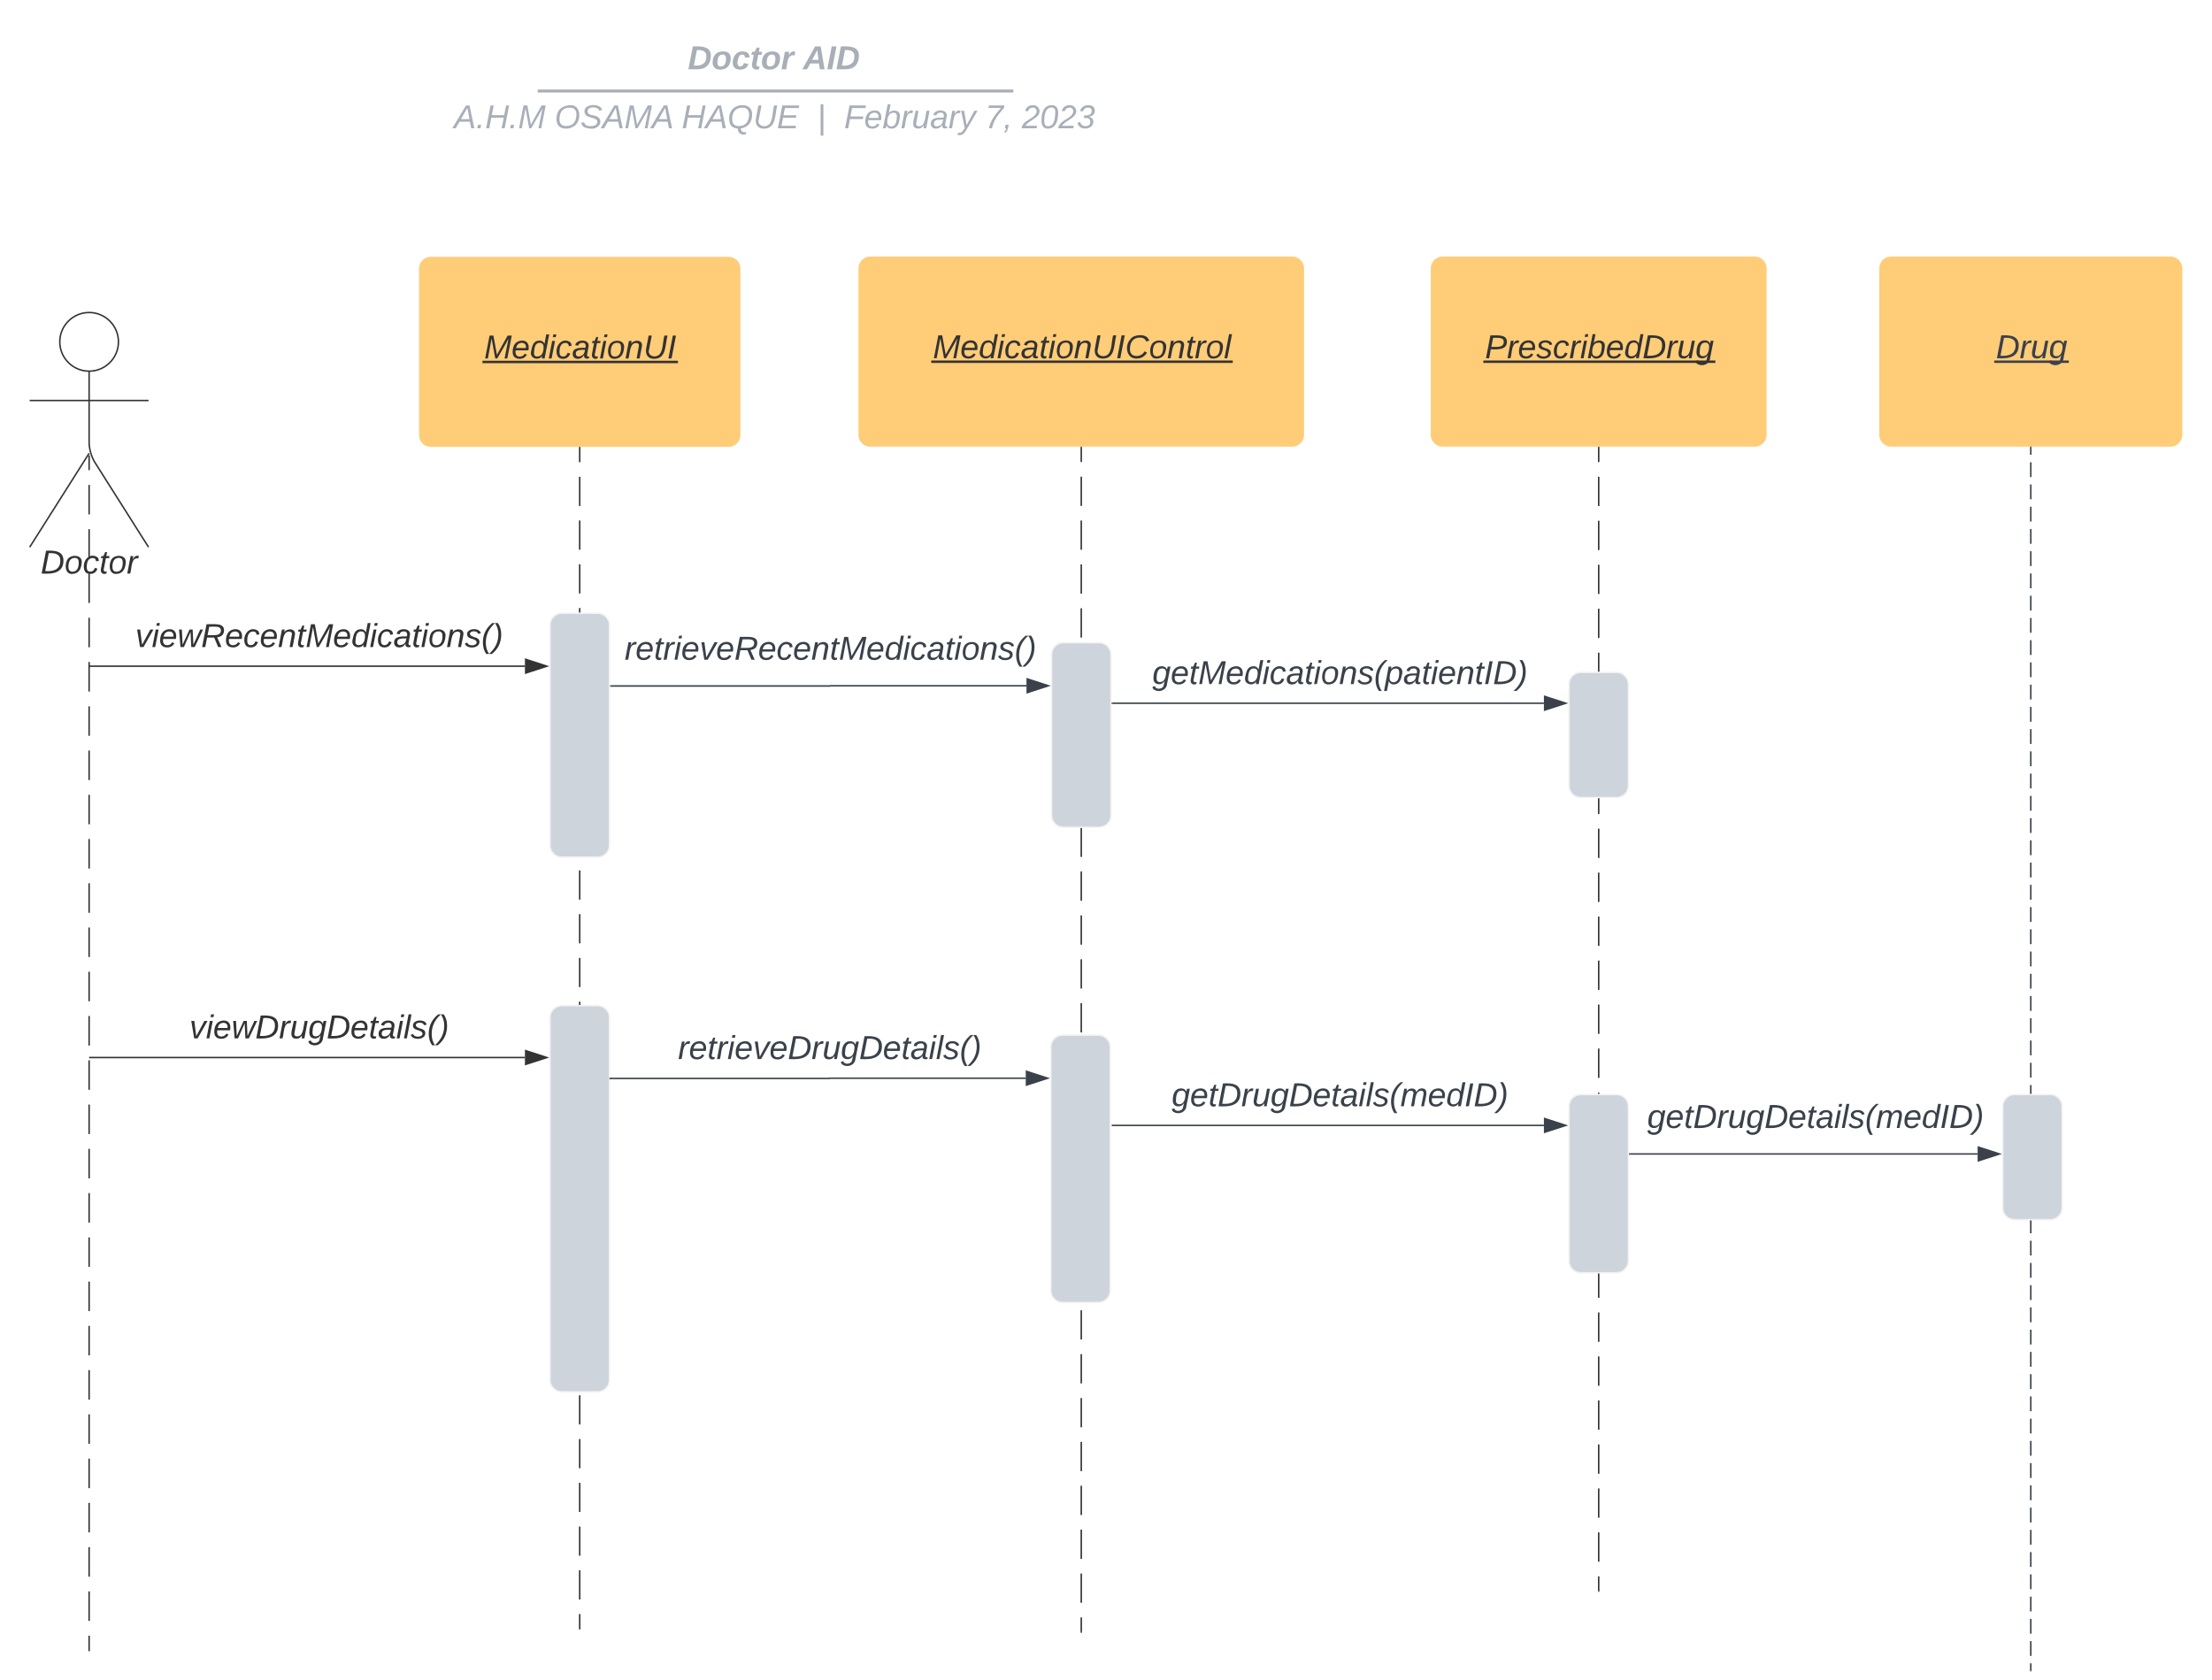 <svg xmlns="http://www.w3.org/2000/svg" xmlns:xlink="http://www.w3.org/1999/xlink" xmlns:lucid="lucid" width="1489.26" height="1131.43"><g transform="translate(-180 -22.972)" lucid:page-tab-id="Qo8tYOAbSmvn"><path d="M0 0h1776.4v2512.34H0z" fill="#fff"/><path d="M570.3 324.4v9.8m0 9.83v19.64m0 9.8v19.65m0 9.82v19.63m0 9.82v19.63m0 9.82v19.63m0 9.82v19.64m0 9.8v19.65m0 9.8v19.64m0 9.82v19.64m0 9.82v19.63m0 9.82v19.64m0 9.83v19.63m0 9.82v19.64m0 9.8v19.65m0 9.82v19.63m0 9.8v19.65m0 9.82v19.63m0 9.82v19.64m0 9.8v19.64m0 9.82v19.64m0 9.82v19.63m0 9.82v19.63m0 9.82v19.64m0 9.82v19.63m0 9.83v19.64m0 9.82V1100m0 9.82v9.82" stroke="#333" fill="none"/><path d="M570.8 324.4h-1v-.5h1z" stroke="#333" stroke-width=".05" fill="#333"/><path d="M570.3 1119.65v.5" stroke="#333" fill="none"/><path d="M550.3 443.9a8 8 0 0 1 8-8h24a8 8 0 0 1 8 8v148.26a8 8 0 0 1-8 8h-24a8 8 0 0 1-8-8z" stroke="#f2f2f2" fill="#ced4db"/><path d="M907.98 324.23v9.85m0 9.85v19.7m0 9.84v19.7m0 9.85v19.7m0 9.84v19.7m0 9.84v19.7m0 9.85v19.7m0 9.84v19.68m0 9.85v19.7m0 9.85v19.7m0 9.84v19.7m0 9.84v19.7m0 9.85v19.7m0 9.85v19.7m0 9.84v19.7m0 9.83v19.7m0 9.85v19.7m0 9.84v19.7m0 9.84v19.7m0 9.85v19.7m0 9.85v19.7m0 9.84v19.7m0 9.84v19.7m0 9.84v19.7m0 9.84v19.7m0 9.85v19.7m0 9.84v19.7m0 9.85v9.85" stroke="#333" fill="none"/><path d="M908.48 324.25h-1v-.52h1z" stroke="#333" stroke-width=".05" fill="#333"/><path d="M907.98 1121.9v.5" stroke="#333" fill="none"/><path d="M887.98 463.74a8 8 0 0 1 8-8h24a8 8 0 0 1 8 8V572a8 8 0 0 1-8 8h-24a8 8 0 0 1-8-8z" stroke="#f2f2f2" fill="#ced4db"/><path d="M1256.34 324.23v9.88m0 9.88v19.75m0 9.87v19.74m0 9.88v19.74m0 9.87v19.75m0 9.87v19.75m0 9.87v19.75m0 9.87v19.73m0 9.88v19.75m0 9.87v19.75m0 9.87v19.75m0 9.86v19.74m0 9.88v19.74m0 9.88v19.74m0 9.87v19.76m0 9.87v19.75m0 9.87V808m0 9.87v19.74m0 9.88v19.75m0 9.87v19.75m0 9.87v19.75m0 9.87v19.74m0 9.88v19.74m0 9.87v19.75m0 9.87v19.74m0 9.87v19.76m0 9.87v9.87" stroke="#333" fill="none"/><path d="M1256.84 324.25h-1v-.52h1z" stroke="#333" stroke-width=".05" fill="#333"/><path d="M1256.34 1094.3v.5" stroke="#333" fill="none"/><path d="M1236.34 483.74a8 8 0 0 1 8-8h24a8 8 0 0 1 8 8V552a8 8 0 0 1-8 8h-24a8 8 0 0 1-8-8z" stroke="#f2f2f2" fill="#ced4db"/><path d="M462.13 203.9a8 8 0 0 1 8-8h200.35a8 8 0 0 1 8 8v112a8 8 0 0 1-8 8H470.13a8 8 0 0 1-8-8z" stroke="#000" stroke-opacity="0" fill="#ffcc78"/><use xlink:href="#a" transform="matrix(1,0,0,1,470.132,203.893) translate(35.809 60.444)"/><path d="M757.98 203.73a8 8 0 0 1 8-8h284a8 8 0 0 1 8 8v112a8 8 0 0 1-8 8h-284a8 8 0 0 1-8-8z" stroke="#000" stroke-opacity="0" fill="#ffcc78"/><use xlink:href="#b" transform="matrix(1,0,0,1,765.982,203.734) translate(42.099 60.444)"/><path d="M1143.3 203.73a8 8 0 0 1 8-8h210.08a8 8 0 0 1 8 8v112a8 8 0 0 1-8 8H1151.3a8 8 0 0 1-8-8z" stroke="#000" stroke-opacity="0" fill="#ffcc78"/><use xlink:href="#c" transform="matrix(1,0,0,1,1151.3,203.734) translate(28.494 60.444)"/><path d="M259.75 253.15c0 10.9-8.84 19.75-19.75 19.75-10.9 0-19.75-8.84-19.75-19.75 0-10.9 8.84-19.75 19.75-19.75 10.9 0 19.75 8.84 19.75 19.75z" stroke="#333" fill="#fff"/><path d="M240 272.9v47.3a27.6 27.6 0 0 0 4.28 14.76L280 391.4m-40-63.2l-40 63.2m0-98.75h80" stroke="#333" fill="none"/><path d="M200 241.4a8 8 0 0 1 8-8h64a8 8 0 0 1 8 8v164a8 8 0 0 1-8 8h-64a8 8 0 0 1-8-8z" fill="none"/><use xlink:href="#d" transform="matrix(1,0,0,1,120,391.401) translate(87.346 17.778)"/><path d="M240 329.63v9.94m0 9.93v19.87m0 9.94v19.87m0 9.94V429m0 9.93v19.88m0 9.93v19.88m0 9.94v19.86m0 9.94v19.87m0 9.92V578m0 9.92v19.87m0 9.93v19.86m0 9.93v19.87m0 9.93v19.87m0 9.93V727m0 9.93v19.87m0 9.94v19.87m0 9.94v19.87m0 9.94v19.87m0 9.94V876m0 9.95v19.87m0 9.93v19.87m0 9.93v19.87m0 9.93v19.87m0 9.94v19.87m0 9.93v19.87m0 9.93v19.87m0 9.93v19.87m0 9.94v9.93M240 1134.3v.5M240.5 471.56h292.92M240.5 471.56h-.5" stroke="#333" fill="none"/><path d="M548.2 471.56l-14.28 4.63v-9.28z" stroke="#333" fill="#333"/><use xlink:href="#e" transform="matrix(1,0,0,1,271.076,440.892) translate(0.005 17.778)"/><path d="M271.13 50.97a8 8 0 0 1 8-8h836.75a8 8 0 0 1 8 8v26.68a8 8 0 0 1-8 8H279.13a8 8 0 0 1-8-8z" stroke="#000" stroke-opacity="0" stroke-width="2" fill="#fff" fill-opacity="0"/><use xlink:href="#f" transform="matrix(1,0,0,1,275.129,46.972) translate(367.97 22.645)"/><use xlink:href="#g" transform="matrix(1,0,0,1,275.129,46.972) translate(445.501 22.645)"/><path d="M543 84.26h318.26M543.03 84.26H542M861.24 84.26h1.02" stroke="#a9afb8" stroke-width="2" fill="none"/><path d="M271.13 92.9a8 8 0 0 1 8-8h837.7a8 8 0 0 1 8 8v2.83a8 8 0 0 1-8 8h-837.7a8 8 0 0 1-8-8z" stroke="#000" stroke-opacity="0" stroke-width="2" fill="#fff" fill-opacity="0"/><use xlink:href="#h" transform="matrix(1,0,0,1,275.129,88.89) translate(210.508 20.458)"/><use xlink:href="#i" transform="matrix(1,0,0,1,275.129,88.89) translate(278.285 20.458)"/><use xlink:href="#j" transform="matrix(1,0,0,1,275.129,88.89) translate(363.841 20.458)"/><use xlink:href="#k" transform="matrix(1,0,0,1,275.129,88.89) translate(455.075 20.458)"/><use xlink:href="#l" transform="matrix(1,0,0,1,275.129,88.89) translate(473.162 20.458)"/><use xlink:href="#m" transform="matrix(1,0,0,1,275.129,88.89) translate(568.038 20.458)"/><use xlink:href="#n" transform="matrix(1,0,0,1,275.129,88.89) translate(592.73 20.458)"/><path d="M591.3 484.88h147.77a.08.08 0 0 0 .07-.07.08.08 0 0 1 .08-.07H871.1" stroke="#3a414a" fill="none"/><path d="M591.32 485.38h-.5v-1h.5z" stroke="#3a414a" stroke-width=".05" fill="#3a414a"/><path d="M885.86 484.73l-14.26 4.63v-9.27z" stroke="#3a414a" fill="#3a414a"/><use xlink:href="#o" transform="matrix(1,0,0,1,600.531,449.424) translate(0.005 17.778)"/><path d="M928.98 496.5h290.48" stroke="#3a414a" fill="none"/><path d="M929 497h-.52v-1h.5z" stroke="#3a414a" stroke-width=".05" fill="#3a414a"/><path d="M1234.22 496.5l-14.27 4.64v-9.27z" stroke="#3a414a" fill="#3a414a"/><use xlink:href="#p" transform="matrix(1,0,0,1,955.833,465.834) translate(0.005 17.778)"/><path d="M1445.26 203.73a8 8 0 0 1 8-8h188a8 8 0 0 1 8 8v112a8 8 0 0 1-8 8h-188a8 8 0 0 1-8-8z" stroke="#000" stroke-opacity="0" fill="#ffcc78"/><use xlink:href="#q" transform="matrix(1,0,0,1,1453.262,203.734) translate(70.488 60.444)"/><path d="M1547.26 324.23v5m0 5v9.97m0 5v9.98m0 5v9.97m0 5v9.98m0 5v9.98m0 5v9.98m0 5v9.98m0 5v9.97m0 5V464m0 5v9.98m0 5v9.98m0 5v9.98m0 5v9.97m0 5v10m0 4.98v9.98m0 5v9.98m0 5v9.97m0 5v10m0 4.98v10m0 4.98v9.98m0 5v9.98m0 5v9.97m0 4.98v10m0 4.98v9.98m0 5v9.98m0 5v9.98m0 5v9.97m0 5v9.98m0 5v9.97m0 5v9.98m0 5v9.97m0 5v9.98m0 5v9.98m0 5v9.97m0 5v9.98m0 5v9.97m0 5v9.98m0 5v9.97m0 5v9.98m0 5v9.98m0 5v9.97m0 5v9.98m0 5v9.98m0 5v9.98m0 5v9.98m0 5v9.97m0 5v10m0 4.98v9.98m0 5v9.98m0 5v9.97m0 5v10m0 4.98v9.98m0 5v9.98m0 5v9.98m0 5v4.98" stroke="#3a414a" fill="none"/><path d="M1547.76 324.25h-1v-.52h1z" stroke="#3a414a" stroke-width=".05" fill="#3a414a"/><path d="M1547.26 1147.9v.5" stroke="#3a414a" fill="none"/><path d="M240.5 735.07h292.92M240.5 735.07h-.5" stroke="#333" fill="none"/><path d="M548.2 735.07l-14.28 4.63v-9.27z" stroke="#333" fill="#333"/><use xlink:href="#r" transform="matrix(1,0,0,1,307.527,704.402) translate(0.005 17.778)"/><path d="M550.3 708.16a8 8 0 0 1 8-8h24a8 8 0 0 1 8 8v244a8 8 0 0 1-8 8h-24a8 8 0 0 1-8-8zM887.48 728a8 8 0 0 1 8-8h24a8 8 0 0 1 8 8v164a8 8 0 0 1-8 8h-24a8 8 0 0 1-8-8z" stroke="#f2f2f2" fill="#ced4db"/><path d="M590.8 749.15h147.77a.08.08 0 0 0 .07-.08.08.08 0 0 1 .08-.08H870.6M590.82 749.15h-.5" stroke="#3a414a" fill="none"/><path d="M885.36 749l-14.26 4.63v-9.27z" stroke="#3a414a" fill="#3a414a"/><use xlink:href="#s" transform="matrix(1,0,0,1,636.482,718.325) translate(0.005 17.778)"/><path d="M1236.34 768a8 8 0 0 1 8-8h24a8 8 0 0 1 8 8v104a8 8 0 0 1-8 8h-24a8 8 0 0 1-8-8z" stroke="#f2f2f2" fill="#ced4db"/><path d="M928.98 780.77h290.48M929 780.77h-.52" stroke="#3a414a" fill="none"/><path d="M1234.22 780.77l-14.27 4.63v-9.27z" stroke="#3a414a" fill="#3a414a"/><g><use xlink:href="#t" transform="matrix(1,0,0,1,968.858,750.099) translate(0.005 17.778)"/></g><path d="M1528.36 768a8 8 0 0 1 8-8h24a8 8 0 0 1 8 8v68.26a8 8 0 0 1-8 8h-24a8 8 0 0 1-8-8z" stroke="#f2f2f2" fill="#ced4db"/><path d="M1277.34 800h234.13" stroke="#3a414a" fill="none"/><path d="M1277.35 800.5h-.5v-1h.5z" stroke="#3a414a" stroke-width=".05" fill="#3a414a"/><path d="M1526.24 800l-14.27 4.63v-9.26z" stroke="#3a414a" fill="#3a414a"/><g><use xlink:href="#t" transform="matrix(1,0,0,1,1289.044,764.698) translate(0.005 17.778)"/></g><defs><path fill="#333" d="M222 0l43-216c-8 16-17 34-26 49L143 0h-22L81-216 41 0H11l48-248h42l38 208 116-208h45L252 0h-30" id="u"/><path fill="#333" d="M111-194c62-3 86 47 72 106H45c-7 38 6 69 45 68 27-1 43-14 53-32l24 11C152-15 129 4 87 4 38 3 12-23 12-71c0-70 32-119 99-123zm44 81c14-66-71-72-95-28-4 8-8 17-11 28h106" id="v"/><path fill="#333" d="M133-28C103 26-5 8 13-77c13-62 24-115 90-117 29-1 46 15 56 35l19-102h32L160 0h-30zM45-64c-2 27 10 43 35 43 54-1 69-50 69-103 0-29-15-46-42-46-53-1-58 58-62 106" id="w"/><path fill="#333" d="M50-231l6-30h32l-6 30H50zM6 0l37-190h31L37 0H6" id="x"/><path fill="#333" d="M44-68c0 29 11 47 38 47 30 0 42-19 51-41l28 9C148-21 126 4 82 4 31 4 10-29 12-85c3-77 74-140 146-93 12 8 15 23 18 40l-31 5c-1-22-13-36-36-36-52 0-65 49-65 101" id="y"/><path fill="#333" d="M165-48c-4 18 1 34 23 27l-3 20c-29 8-62 0-52-35h-2C116-14 99 4 63 4 30 4 8-16 8-49c0-68 71-67 138-67 10-26 0-56-31-54-26 1-42 9-47 31l-32-5c8-67 160-71 144 15-5 28-9 54-15 81zM42-50c3 52 80 24 89-6 7-12 7-24 11-38-47 1-103-4-100 44" id="z"/><path fill="#333" d="M51-54c-9 22 5 41 31 30L79-1C43 14 10-4 19-52l22-115H19l5-23h22l19-43h21l-9 43h35l-4 23H73" id="A"/><path fill="#333" d="M30-147c31-64 166-65 159 27C183-49 158 1 86 4 9 8 1-88 30-147zM88-20c53 0 68-48 68-100 0-31-11-51-44-50-52 1-68 46-68 97 0 32 13 53 44 53" id="B"/><path fill="#333" d="M67-158c22-48 132-52 116 29L158 0h-32l25-140c3-38-53-32-70-12C52-117 51-52 38 0H6l36-190h30" id="C"/><path fill="#333" d="M62-99C39-31 123 0 170-40s38-139 58-208h34C234-144 253 4 115 4 49 4 18-43 31-112l26-136h34" id="D"/><path fill="#333" d="M14 0l48-248h34L48 0H14" id="E"/><g id="a"><use transform="matrix(0.062,0,0,0.062,0,0)" xlink:href="#u"/><use transform="matrix(0.062,0,0,0.062,18.457,0)" xlink:href="#v"/><use transform="matrix(0.062,0,0,0.062,30.802,0)" xlink:href="#w"/><use transform="matrix(0.062,0,0,0.062,43.148,0)" xlink:href="#x"/><use transform="matrix(0.062,0,0,0.062,48.025,0)" xlink:href="#y"/><use transform="matrix(0.062,0,0,0.062,59.136,0)" xlink:href="#z"/><use transform="matrix(0.062,0,0,0.062,71.481,0)" xlink:href="#A"/><use transform="matrix(0.062,0,0,0.062,77.654,0)" xlink:href="#x"/><use transform="matrix(0.062,0,0,0.062,82.531,0)" xlink:href="#B"/><use transform="matrix(0.062,0,0,0.062,94.877,0)" xlink:href="#C"/><use transform="matrix(0.062,0,0,0.062,107.222,0)" xlink:href="#D"/><use transform="matrix(0.062,0,0,0.062,123.21,0)" xlink:href="#E"/><path fill="#333" d="M-1.1 1.54h131.6v1.63H-1.1z"/></g><path fill="#333" d="M125-24c46 0 70-25 89-51l25 16C214-24 183 4 123 4 8 4-5-146 60-208c32-50 158-61 191-5 5 7 9 14 11 22l-32 10c-9-28-33-43-69-43-74 0-108 51-108 125 0 46 24 75 72 75" id="F"/><path fill="#333" d="M66-151c12-25 30-51 66-40l-6 26C45-176 58-65 38 0H6l36-190h30" id="G"/><path fill="#333" d="M6 0l50-261h32L37 0H6" id="H"/><g id="b"><use transform="matrix(0.062,0,0,0.062,0,0)" xlink:href="#u"/><use transform="matrix(0.062,0,0,0.062,18.457,0)" xlink:href="#v"/><use transform="matrix(0.062,0,0,0.062,30.802,0)" xlink:href="#w"/><use transform="matrix(0.062,0,0,0.062,43.148,0)" xlink:href="#x"/><use transform="matrix(0.062,0,0,0.062,48.025,0)" xlink:href="#y"/><use transform="matrix(0.062,0,0,0.062,59.136,0)" xlink:href="#z"/><use transform="matrix(0.062,0,0,0.062,71.481,0)" xlink:href="#A"/><use transform="matrix(0.062,0,0,0.062,77.654,0)" xlink:href="#x"/><use transform="matrix(0.062,0,0,0.062,82.531,0)" xlink:href="#B"/><use transform="matrix(0.062,0,0,0.062,94.877,0)" xlink:href="#C"/><use transform="matrix(0.062,0,0,0.062,107.222,0)" xlink:href="#D"/><use transform="matrix(0.062,0,0,0.062,123.21,0)" xlink:href="#E"/><use transform="matrix(0.062,0,0,0.062,129.383,0)" xlink:href="#F"/><use transform="matrix(0.062,0,0,0.062,145.37,0)" xlink:href="#B"/><use transform="matrix(0.062,0,0,0.062,157.716,0)" xlink:href="#C"/><use transform="matrix(0.062,0,0,0.062,170.062,0)" xlink:href="#A"/><use transform="matrix(0.062,0,0,0.062,176.235,0)" xlink:href="#G"/><use transform="matrix(0.062,0,0,0.062,183.58,0)" xlink:href="#B"/><use transform="matrix(0.062,0,0,0.062,195.926,0)" xlink:href="#H"/><path fill="#333" d="M-1.1 1.54h203v1.63h-203z"/></g><path fill="#333" d="M238-179c0 84-86 86-175 82L45 0H11l48-248c82 0 179-12 179 69zm-34 1c0-53-64-42-116-43l-19 98c63 0 135 9 135-55" id="I"/><path fill="#333" d="M55-144c13 50 104 24 104 88C159 21 15 23 1-39l26-10c6 40 102 42 102-4-13-50-104-23-104-87 0-71 143-71 148-8l-29 4c-5-35-85-37-89 0" id="J"/><path fill="#333" d="M68-162c25-46 127-43 121 31C183-60 169 1 98 4 69 5 53-11 43-31L36 0H5l52-261h31zm88 36c2-27-9-43-34-43-55 0-70 51-70 103 0 29 15 45 43 46 52 0 58-58 61-106" id="K"/><path fill="#333" d="M248-139C247-14 144 9 11 0l48-248c105-6 190 8 189 109zm-34 0c1-70-52-87-126-82L50-27c98 7 163-21 164-112" id="L"/><path fill="#333" d="M67 3c-93-2-31-127-26-193h32L48-50c-3 39 53 32 70 12 30-34 30-101 43-152h32L157 0h-30c1-10 6-24 4-33-14 20-29 37-64 36" id="M"/><path fill="#333" d="M103-194c29 0 47 14 56 36 2-11 5-23 8-32h30L160-5C157 61 82 97 21 62 9 55 4 45 1 30l28-7c7 42 83 31 92-3 4-16 9-38 13-55-13 20-29 36-62 36-40 0-60-25-60-64 0-71 23-131 91-131zm4 24c-53 0-58 54-61 104-2 27 10 44 36 44 49 0 65-50 67-102 1-29-15-46-42-46" id="N"/><g id="c"><use transform="matrix(0.062,0,0,0.062,0,0)" xlink:href="#I"/><use transform="matrix(0.062,0,0,0.062,14.815,0)" xlink:href="#G"/><use transform="matrix(0.062,0,0,0.062,22.16,0)" xlink:href="#v"/><use transform="matrix(0.062,0,0,0.062,34.506,0)" xlink:href="#J"/><use transform="matrix(0.062,0,0,0.062,45.617,0)" xlink:href="#y"/><use transform="matrix(0.062,0,0,0.062,56.728,0)" xlink:href="#G"/><use transform="matrix(0.062,0,0,0.062,64.074,0)" xlink:href="#x"/><use transform="matrix(0.062,0,0,0.062,68.951,0)" xlink:href="#K"/><use transform="matrix(0.062,0,0,0.062,81.296,0)" xlink:href="#v"/><use transform="matrix(0.062,0,0,0.062,93.642,0)" xlink:href="#w"/><use transform="matrix(0.062,0,0,0.062,105.988,0)" xlink:href="#L"/><use transform="matrix(0.062,0,0,0.062,121.975,0)" xlink:href="#G"/><use transform="matrix(0.062,0,0,0.062,129.321,0)" xlink:href="#M"/><use transform="matrix(0.062,0,0,0.062,141.667,0)" xlink:href="#N"/><path fill="#333" d="M-1.1 1.54H155.1v1.63H-1.1z"/></g><g id="d"><use transform="matrix(0.062,0,0,0.062,0,0)" xlink:href="#L"/><use transform="matrix(0.062,0,0,0.062,15.988,0)" xlink:href="#B"/><use transform="matrix(0.062,0,0,0.062,28.333,0)" xlink:href="#y"/><use transform="matrix(0.062,0,0,0.062,39.444,0)" xlink:href="#A"/><use transform="matrix(0.062,0,0,0.062,45.617,0)" xlink:href="#B"/><use transform="matrix(0.062,0,0,0.062,57.963,0)" xlink:href="#G"/></g><path fill="#333" d="M89 0H52L20-190h33L74-25l89-165h34" id="O"/><path fill="#333" d="M188 0h-37l-8-164L71 0H34L18-190h31l8 164 75-164h34l8 164 74-164h31" id="P"/><path fill="#333" d="M249-183c0 48-29 72-75 77L221 0h-36l-43-103H65L45 0H11l48-248c83 2 190-17 190 65zm-34 3c0-55-74-39-127-41l-18 92c63-1 145 13 145-51" id="Q"/><path fill="#333" d="M17-49c1-102 45-165 103-212h30C92-210 49-145 49-46 49 4 63 43 85 75H54C30 43 18 2 17-49" id="R"/><path fill="#333" d="M98-137C97-35 54 29-4 75h-31C23 23 67-41 67-140c0-50-15-89-37-121h31c24 32 36 73 37 124" id="S"/><g id="e"><use transform="matrix(0.062,0,0,0.062,0,0)" xlink:href="#O"/><use transform="matrix(0.062,0,0,0.062,11.111,0)" xlink:href="#x"/><use transform="matrix(0.062,0,0,0.062,15.988,0)" xlink:href="#v"/><use transform="matrix(0.062,0,0,0.062,28.333,0)" xlink:href="#P"/><use transform="matrix(0.062,0,0,0.062,44.321,0)" xlink:href="#Q"/><use transform="matrix(0.062,0,0,0.062,60.309,0)" xlink:href="#v"/><use transform="matrix(0.062,0,0,0.062,72.654,0)" xlink:href="#y"/><use transform="matrix(0.062,0,0,0.062,83.765,0)" xlink:href="#v"/><use transform="matrix(0.062,0,0,0.062,96.111,0)" xlink:href="#C"/><use transform="matrix(0.062,0,0,0.062,108.457,0)" xlink:href="#A"/><use transform="matrix(0.062,0,0,0.062,114.63,0)" xlink:href="#u"/><use transform="matrix(0.062,0,0,0.062,133.086,0)" xlink:href="#v"/><use transform="matrix(0.062,0,0,0.062,145.432,0)" xlink:href="#w"/><use transform="matrix(0.062,0,0,0.062,157.778,0)" xlink:href="#x"/><use transform="matrix(0.062,0,0,0.062,162.654,0)" xlink:href="#y"/><use transform="matrix(0.062,0,0,0.062,173.765,0)" xlink:href="#z"/><use transform="matrix(0.062,0,0,0.062,186.111,0)" xlink:href="#A"/><use transform="matrix(0.062,0,0,0.062,192.284,0)" xlink:href="#x"/><use transform="matrix(0.062,0,0,0.062,197.16,0)" xlink:href="#B"/><use transform="matrix(0.062,0,0,0.062,209.506,0)" xlink:href="#C"/><use transform="matrix(0.062,0,0,0.062,221.852,0)" xlink:href="#J"/><use transform="matrix(0.062,0,0,0.062,232.963,0)" xlink:href="#R"/><use transform="matrix(0.062,0,0,0.062,240.309,0)" xlink:href="#S"/></g><path fill="#a9afb8" d="M250-142C247-53 197 0 108 0H6l48-248c105-5 200 3 196 106zm-49 2c1-57-42-72-103-68L66-40c84 6 135-22 135-100" id="T"/><path fill="#a9afb8" d="M124-194c51 0 84 22 84 74C207-44 167 4 94 4 43 4 11-23 11-74c0-74 41-120 113-120zM99-30c46 0 58-42 58-86 0-27-11-44-37-44-44 0-55 40-57 84-1 27 10 45 36 46" id="U"/><path fill="#a9afb8" d="M67-101c-8 29-7 73 27 71 23-2 32-16 39-37l48 9C170-19 141 4 91 4 36 4 7-28 12-86c6-75 61-124 140-103 26 7 40 29 43 59l-50 4c-1-20-9-34-29-34-35 0-41 29-49 59" id="V"/><path fill="#a9afb8" d="M72-63c-8 23 5 39 32 30L98-1C54 14 12-6 23-64l18-93H15l7-33h28l24-45h31l-8 45h35l-6 33H90" id="W"/><path fill="#a9afb8" d="M84-151c13-25 34-51 72-40l-8 41C67-170 71-64 56 0H6l36-190h47" id="X"/><g id="f"><use transform="matrix(0.062,0,0,0.062,0,0)" xlink:href="#T"/><use transform="matrix(0.062,0,0,0.062,15.988,0)" xlink:href="#U"/><use transform="matrix(0.062,0,0,0.062,29.506,0)" xlink:href="#V"/><use transform="matrix(0.062,0,0,0.062,41.852,0)" xlink:href="#W"/><use transform="matrix(0.062,0,0,0.062,49.198,0)" xlink:href="#U"/><use transform="matrix(0.062,0,0,0.062,62.716,0)" xlink:href="#X"/></g><path fill="#a9afb8" d="M183 0l-10-63H79L44 0H-7l138-248h61L234 0h-51zm-14-102l-15-108c-16 38-36 73-55 108h70" id="Y"/><path fill="#a9afb8" d="M6 0l48-248h52L58 0H6" id="Z"/><g id="g"><use transform="matrix(0.062,0,0,0.062,0,0)" xlink:href="#Y"/><use transform="matrix(0.062,0,0,0.062,15.988,0)" xlink:href="#Z"/><use transform="matrix(0.062,0,0,0.062,22.16,0)" xlink:href="#T"/></g><path fill="#a9afb8" d="M187 0l-14-72H61L19 0h-37l149-248h38L221 0h-34zm-19-99l-22-123L76-99h92" id="aa"/><path fill="#a9afb8" d="M14 0l8-38h34L48 0H14" id="ab"/><path fill="#a9afb8" d="M179 0l23-115H67L45 0H11l48-248h34L72-143h135l21-105h32L212 0h-33" id="ac"/><path fill="#a9afb8" d="M222 0l43-216c-8 16-17 34-26 49L143 0h-22L81-216 41 0H11l48-248h42l38 208 116-208h45L252 0h-30" id="ad"/><g id="h"><use transform="matrix(0.062,0,0,0.062,0,0)" xlink:href="#aa"/><use transform="matrix(0.062,0,0,0.062,14.815,0)" xlink:href="#ab"/><use transform="matrix(0.062,0,0,0.062,20.988,0)" xlink:href="#ac"/><use transform="matrix(0.062,0,0,0.062,36.975,0)" xlink:href="#ab"/><use transform="matrix(0.062,0,0,0.062,43.148,0)" xlink:href="#ad"/></g><path fill="#a9afb8" d="M20-101c0-91 52-143 145-150 126-9 127 168 53 223-23 17-55 32-93 32C57 4 20-33 20-101zm216-33c5-57-18-91-73-90-77 1-110 51-110 125 0 49 23 75 73 75 72-1 104-45 110-110" id="ae"/><path fill="#a9afb8" d="M194-120c59 52 2 134-86 124-53-6-90-18-98-63l31-7c8 30 29 43 70 43 46 0 84-17 71-62-32-43-135-20-137-98-3-89 178-90 191-16l-30 9c-8-48-127-53-127 5 0 53 81 35 115 65" id="af"/><g id="i"><use transform="matrix(0.062,0,0,0.062,0,0)" xlink:href="#ae"/><use transform="matrix(0.062,0,0,0.062,17.284,0)" xlink:href="#af"/><use transform="matrix(0.062,0,0,0.062,32.099,0)" xlink:href="#aa"/><use transform="matrix(0.062,0,0,0.062,46.914,0)" xlink:href="#ad"/><use transform="matrix(0.062,0,0,0.062,65.37,0)" xlink:href="#aa"/></g><path fill="#a9afb8" d="M24-61C-1-165 59-251 163-251c67 1 105 36 105 101 0 88-46 140-124 152 2 33 24 47 60 39l-3 23c-50 15-89-11-89-61-46-3-79-26-88-64zm210-73c6-55-18-91-72-90-77 1-111 51-111 125 0 49 24 75 73 75 72 0 103-45 110-110" id="ag"/><path fill="#a9afb8" d="M62-99C39-31 123 0 170-40s38-139 58-208h34C234-144 253 4 115 4 49 4 18-43 31-112l26-136h34" id="ah"/><path fill="#a9afb8" d="M11 0l48-248h184l-5 28H87l-15 79h140l-5 27H67L50-27h158l-5 27H11" id="ai"/><g id="j"><use transform="matrix(0.062,0,0,0.062,0,0)" xlink:href="#ac"/><use transform="matrix(0.062,0,0,0.062,15.988,0)" xlink:href="#aa"/><use transform="matrix(0.062,0,0,0.062,30.802,0)" xlink:href="#ag"/><use transform="matrix(0.062,0,0,0.062,48.086,0)" xlink:href="#ah"/><use transform="matrix(0.062,0,0,0.062,64.074,0)" xlink:href="#ai"/></g><path fill="#a9afb8" d="M37 80v-341h30V80H37" id="aj"/><use transform="matrix(0.062,0,0,0.062,0,0)" xlink:href="#aj" id="k"/><path fill="#a9afb8" d="M87-220l-18 92h140l-5 28H64L45 0H11l48-248h178l-5 28H87" id="ak"/><path fill="#a9afb8" d="M111-194c62-3 86 47 72 106H45c-7 38 6 69 45 68 27-1 43-14 53-32l24 11C152-15 129 4 87 4 38 3 12-23 12-71c0-70 32-119 99-123zm44 81c14-66-71-72-95-28-4 8-8 17-11 28h106" id="al"/><path fill="#a9afb8" d="M68-162c25-46 127-43 121 31C183-60 169 1 98 4 69 5 53-11 43-31L36 0H5l52-261h31zm88 36c2-27-9-43-34-43-55 0-70 51-70 103 0 29 15 45 43 46 52 0 58-58 61-106" id="am"/><path fill="#a9afb8" d="M66-151c12-25 30-51 66-40l-6 26C45-176 58-65 38 0H6l36-190h30" id="an"/><path fill="#a9afb8" d="M67 3c-93-2-31-127-26-193h32L48-50c-3 39 53 32 70 12 30-34 30-101 43-152h32L157 0h-30c1-10 6-24 4-33-14 20-29 37-64 36" id="ao"/><path fill="#a9afb8" d="M165-48c-4 18 1 34 23 27l-3 20c-29 8-62 0-52-35h-2C116-14 99 4 63 4 30 4 8-16 8-49c0-68 71-67 138-67 10-26 0-56-31-54-26 1-42 9-47 31l-32-5c8-67 160-71 144 15-5 28-9 54-15 81zM42-50c3 52 80 24 89-6 7-12 7-24 11-38-47 1-103-4-100 44" id="ap"/><path fill="#a9afb8" d="M198-190L69 30C53 58 25 83-20 72c4-11-1-27 19-22 33-1 43-29 59-52L20-190h32L79-34l84-156h35" id="aq"/><g id="l"><use transform="matrix(0.062,0,0,0.062,0,0)" xlink:href="#ak"/><use transform="matrix(0.062,0,0,0.062,13.519,0)" xlink:href="#al"/><use transform="matrix(0.062,0,0,0.062,25.864,0)" xlink:href="#am"/><use transform="matrix(0.062,0,0,0.062,38.21,0)" xlink:href="#an"/><use transform="matrix(0.062,0,0,0.062,45.556,0)" xlink:href="#ao"/><use transform="matrix(0.062,0,0,0.062,57.901,0)" xlink:href="#ap"/><use transform="matrix(0.062,0,0,0.062,70.247,0)" xlink:href="#an"/><use transform="matrix(0.062,0,0,0.062,77.593,0)" xlink:href="#aq"/></g><path fill="#a9afb8" d="M206-222l-58 71C115-108 89-62 76 0H43c20-96 77-159 130-221H37l5-27h169" id="ar"/><path fill="#a9afb8" d="M58-38C53-5 46 26 28 46H7C19 32 27 18 32 0H17l7-38h34" id="as"/><g id="m"><use transform="matrix(0.062,0,0,0.062,0,0)" xlink:href="#ar"/><use transform="matrix(0.062,0,0,0.062,12.346,0)" xlink:href="#as"/></g><path fill="#a9afb8" d="M123-251c66 0 92 69 53 113C138-94 73-75 39-27h128l-5 27H-2c17-92 123-93 159-163 14-28-1-64-36-62-29 2-46 17-54 41l-30-6c13-36 37-61 86-61" id="at"/><path fill="#a9afb8" d="M16-82c0-90 25-169 113-169 48 0 68 33 68 82C197-79 170 4 84 4 37 4 16-31 16-82zm30 5c0 32 11 55 40 55 69 0 76-79 80-149 2-32-10-55-39-55-69 0-81 81-81 149" id="au"/><path fill="#a9afb8" d="M148-71c0-36-31-44-71-41l5-28c46 3 81-6 81-50 0-23-15-35-39-35-30 0-49 17-56 41l-32-3c12-39 42-63 90-64 43 0 69 19 71 60 1 43-30 58-65 66 27 5 49 22 49 53 0 85-133 99-164 35-4-7-7-15-9-22l29-9c8 25 25 45 58 45 34 1 53-17 53-48" id="av"/><g id="n"><use transform="matrix(0.062,0,0,0.062,0,0)" xlink:href="#at"/><use transform="matrix(0.062,0,0,0.062,12.346,0)" xlink:href="#au"/><use transform="matrix(0.062,0,0,0.062,24.691,0)" xlink:href="#at"/><use transform="matrix(0.062,0,0,0.062,37.037,0)" xlink:href="#av"/></g><path fill="#3a414a" d="M66-151c12-25 30-51 66-40l-6 26C45-176 58-65 38 0H6l36-190h30" id="aw"/><path fill="#3a414a" d="M111-194c62-3 86 47 72 106H45c-7 38 6 69 45 68 27-1 43-14 53-32l24 11C152-15 129 4 87 4 38 3 12-23 12-71c0-70 32-119 99-123zm44 81c14-66-71-72-95-28-4 8-8 17-11 28h106" id="ax"/><path fill="#3a414a" d="M51-54c-9 22 5 41 31 30L79-1C43 14 10-4 19-52l22-115H19l5-23h22l19-43h21l-9 43h35l-4 23H73" id="ay"/><path fill="#3a414a" d="M50-231l6-30h32l-6 30H50zM6 0l37-190h31L37 0H6" id="az"/><path fill="#3a414a" d="M89 0H52L20-190h33L74-25l89-165h34" id="aA"/><path fill="#3a414a" d="M249-183c0 48-29 72-75 77L221 0h-36l-43-103H65L45 0H11l48-248c83 2 190-17 190 65zm-34 3c0-55-74-39-127-41l-18 92c63-1 145 13 145-51" id="aB"/><path fill="#3a414a" d="M44-68c0 29 11 47 38 47 30 0 42-19 51-41l28 9C148-21 126 4 82 4 31 4 10-29 12-85c3-77 74-140 146-93 12 8 15 23 18 40l-31 5c-1-22-13-36-36-36-52 0-65 49-65 101" id="aC"/><path fill="#3a414a" d="M67-158c22-48 132-52 116 29L158 0h-32l25-140c3-38-53-32-70-12C52-117 51-52 38 0H6l36-190h30" id="aD"/><path fill="#3a414a" d="M222 0l43-216c-8 16-17 34-26 49L143 0h-22L81-216 41 0H11l48-248h42l38 208 116-208h45L252 0h-30" id="aE"/><path fill="#3a414a" d="M133-28C103 26-5 8 13-77c13-62 24-115 90-117 29-1 46 15 56 35l19-102h32L160 0h-30zM45-64c-2 27 10 43 35 43 54-1 69-50 69-103 0-29-15-46-42-46-53-1-58 58-62 106" id="aF"/><path fill="#3a414a" d="M165-48c-4 18 1 34 23 27l-3 20c-29 8-62 0-52-35h-2C116-14 99 4 63 4 30 4 8-16 8-49c0-68 71-67 138-67 10-26 0-56-31-54-26 1-42 9-47 31l-32-5c8-67 160-71 144 15-5 28-9 54-15 81zM42-50c3 52 80 24 89-6 7-12 7-24 11-38-47 1-103-4-100 44" id="aG"/><path fill="#3a414a" d="M30-147c31-64 166-65 159 27C183-49 158 1 86 4 9 8 1-88 30-147zM88-20c53 0 68-48 68-100 0-31-11-51-44-50-52 1-68 46-68 97 0 32 13 53 44 53" id="aH"/><path fill="#3a414a" d="M55-144c13 50 104 24 104 88C159 21 15 23 1-39l26-10c6 40 102 42 102-4-13-50-104-23-104-87 0-71 143-71 148-8l-29 4c-5-35-85-37-89 0" id="aI"/><path fill="#3a414a" d="M17-49c1-102 45-165 103-212h30C92-210 49-145 49-46 49 4 63 43 85 75H54C30 43 18 2 17-49" id="aJ"/><path fill="#3a414a" d="M98-137C97-35 54 29-4 75h-31C23 23 67-41 67-140c0-50-15-89-37-121h31c24 32 36 73 37 124" id="aK"/><g id="o"><use transform="matrix(0.062,0,0,0.062,0,0)" xlink:href="#aw"/><use transform="matrix(0.062,0,0,0.062,7.346,0)" xlink:href="#ax"/><use transform="matrix(0.062,0,0,0.062,19.691,0)" xlink:href="#ay"/><use transform="matrix(0.062,0,0,0.062,25.864,0)" xlink:href="#aw"/><use transform="matrix(0.062,0,0,0.062,33.21,0)" xlink:href="#az"/><use transform="matrix(0.062,0,0,0.062,38.086,0)" xlink:href="#ax"/><use transform="matrix(0.062,0,0,0.062,50.432,0)" xlink:href="#aA"/><use transform="matrix(0.062,0,0,0.062,61.543,0)" xlink:href="#ax"/><use transform="matrix(0.062,0,0,0.062,73.889,0)" xlink:href="#aB"/><use transform="matrix(0.062,0,0,0.062,89.877,0)" xlink:href="#ax"/><use transform="matrix(0.062,0,0,0.062,102.222,0)" xlink:href="#aC"/><use transform="matrix(0.062,0,0,0.062,113.333,0)" xlink:href="#ax"/><use transform="matrix(0.062,0,0,0.062,125.679,0)" xlink:href="#aD"/><use transform="matrix(0.062,0,0,0.062,138.025,0)" xlink:href="#ay"/><use transform="matrix(0.062,0,0,0.062,144.198,0)" xlink:href="#aE"/><use transform="matrix(0.062,0,0,0.062,162.654,0)" xlink:href="#ax"/><use transform="matrix(0.062,0,0,0.062,175,0)" xlink:href="#aF"/><use transform="matrix(0.062,0,0,0.062,187.346,0)" xlink:href="#az"/><use transform="matrix(0.062,0,0,0.062,192.222,0)" xlink:href="#aC"/><use transform="matrix(0.062,0,0,0.062,203.333,0)" xlink:href="#aG"/><use transform="matrix(0.062,0,0,0.062,215.679,0)" xlink:href="#ay"/><use transform="matrix(0.062,0,0,0.062,221.852,0)" xlink:href="#az"/><use transform="matrix(0.062,0,0,0.062,226.728,0)" xlink:href="#aH"/><use transform="matrix(0.062,0,0,0.062,239.074,0)" xlink:href="#aD"/><use transform="matrix(0.062,0,0,0.062,251.42,0)" xlink:href="#aI"/><use transform="matrix(0.062,0,0,0.062,262.531,0)" xlink:href="#aJ"/><use transform="matrix(0.062,0,0,0.062,269.877,0)" xlink:href="#aK"/></g><path fill="#3a414a" d="M103-194c29 0 47 14 56 36 2-11 5-23 8-32h30L160-5C157 61 82 97 21 62 9 55 4 45 1 30l28-7c7 42 83 31 92-3 4-16 9-38 13-55-13 20-29 36-62 36-40 0-60-25-60-64 0-71 23-131 91-131zm4 24c-53 0-58 54-61 104-2 27 10 44 36 44 49 0 65-50 67-102 1-29-15-46-42-46" id="aL"/><path fill="#3a414a" d="M67-162c32-53 139-36 121 50C175-51 163 2 97 4 68 4 52-11 42-31 38 6 28 39 22 75H-9l50-265h29c-1 10 0 20-3 28zm89 36c0-26-10-43-35-43-54 0-67 50-69 103-1 29 14 45 42 46 53 0 62-58 62-106" id="aM"/><path fill="#3a414a" d="M14 0l48-248h34L48 0H14" id="aN"/><path fill="#3a414a" d="M248-139C247-14 144 9 11 0l48-248c105-6 190 8 189 109zm-34 0c1-70-52-87-126-82L50-27c98 7 163-21 164-112" id="aO"/><g id="p"><use transform="matrix(0.062,0,0,0.062,0,0)" xlink:href="#aL"/><use transform="matrix(0.062,0,0,0.062,12.346,0)" xlink:href="#ax"/><use transform="matrix(0.062,0,0,0.062,24.691,0)" xlink:href="#ay"/><use transform="matrix(0.062,0,0,0.062,30.864,0)" xlink:href="#aE"/><use transform="matrix(0.062,0,0,0.062,49.321,0)" xlink:href="#ax"/><use transform="matrix(0.062,0,0,0.062,61.667,0)" xlink:href="#aF"/><use transform="matrix(0.062,0,0,0.062,74.012,0)" xlink:href="#az"/><use transform="matrix(0.062,0,0,0.062,78.889,0)" xlink:href="#aC"/><use transform="matrix(0.062,0,0,0.062,90,0)" xlink:href="#aG"/><use transform="matrix(0.062,0,0,0.062,102.346,0)" xlink:href="#ay"/><use transform="matrix(0.062,0,0,0.062,108.519,0)" xlink:href="#az"/><use transform="matrix(0.062,0,0,0.062,113.395,0)" xlink:href="#aH"/><use transform="matrix(0.062,0,0,0.062,125.741,0)" xlink:href="#aD"/><use transform="matrix(0.062,0,0,0.062,138.086,0)" xlink:href="#aI"/><use transform="matrix(0.062,0,0,0.062,149.198,0)" xlink:href="#aJ"/><use transform="matrix(0.062,0,0,0.062,156.543,0)" xlink:href="#aM"/><use transform="matrix(0.062,0,0,0.062,168.889,0)" xlink:href="#aG"/><use transform="matrix(0.062,0,0,0.062,181.235,0)" xlink:href="#ay"/><use transform="matrix(0.062,0,0,0.062,187.407,0)" xlink:href="#az"/><use transform="matrix(0.062,0,0,0.062,192.284,0)" xlink:href="#ax"/><use transform="matrix(0.062,0,0,0.062,204.63,0)" xlink:href="#aD"/><use transform="matrix(0.062,0,0,0.062,216.975,0)" xlink:href="#ay"/><use transform="matrix(0.062,0,0,0.062,223.148,0)" xlink:href="#aN"/><use transform="matrix(0.062,0,0,0.062,229.321,0)" xlink:href="#aO"/><use transform="matrix(0.062,0,0,0.062,245.309,0)" xlink:href="#aK"/></g><path fill="#3a414a" d="M67 3c-93-2-31-127-26-193h32L48-50c-3 39 53 32 70 12 30-34 30-101 43-152h32L157 0h-30c1-10 6-24 4-33-14 20-29 37-64 36" id="aP"/><g id="q"><use transform="matrix(0.062,0,0,0.062,0,0)" xlink:href="#aO"/><use transform="matrix(0.062,0,0,0.062,15.988,0)" xlink:href="#aw"/><use transform="matrix(0.062,0,0,0.062,23.333,0)" xlink:href="#aP"/><use transform="matrix(0.062,0,0,0.062,35.679,0)" xlink:href="#aL"/><path fill="#3a414a" d="M-1.1 1.54h50.24v1.63H-1.1z"/></g><g id="r"><use transform="matrix(0.062,0,0,0.062,0,0)" xlink:href="#O"/><use transform="matrix(0.062,0,0,0.062,11.111,0)" xlink:href="#x"/><use transform="matrix(0.062,0,0,0.062,15.988,0)" xlink:href="#v"/><use transform="matrix(0.062,0,0,0.062,28.333,0)" xlink:href="#P"/><use transform="matrix(0.062,0,0,0.062,44.321,0)" xlink:href="#L"/><use transform="matrix(0.062,0,0,0.062,60.309,0)" xlink:href="#G"/><use transform="matrix(0.062,0,0,0.062,67.654,0)" xlink:href="#M"/><use transform="matrix(0.062,0,0,0.062,80,0)" xlink:href="#N"/><use transform="matrix(0.062,0,0,0.062,92.346,0)" xlink:href="#L"/><use transform="matrix(0.062,0,0,0.062,108.333,0)" xlink:href="#v"/><use transform="matrix(0.062,0,0,0.062,120.679,0)" xlink:href="#A"/><use transform="matrix(0.062,0,0,0.062,126.852,0)" xlink:href="#z"/><use transform="matrix(0.062,0,0,0.062,139.198,0)" xlink:href="#x"/><use transform="matrix(0.062,0,0,0.062,144.074,0)" xlink:href="#H"/><use transform="matrix(0.062,0,0,0.062,148.951,0)" xlink:href="#J"/><use transform="matrix(0.062,0,0,0.062,160.062,0)" xlink:href="#R"/><use transform="matrix(0.062,0,0,0.062,167.407,0)" xlink:href="#S"/></g><path fill="#3a414a" d="M6 0l50-261h32L37 0H6" id="aQ"/><g id="s"><use transform="matrix(0.062,0,0,0.062,0,0)" xlink:href="#aw"/><use transform="matrix(0.062,0,0,0.062,7.346,0)" xlink:href="#ax"/><use transform="matrix(0.062,0,0,0.062,19.691,0)" xlink:href="#ay"/><use transform="matrix(0.062,0,0,0.062,25.864,0)" xlink:href="#aw"/><use transform="matrix(0.062,0,0,0.062,33.21,0)" xlink:href="#az"/><use transform="matrix(0.062,0,0,0.062,38.086,0)" xlink:href="#ax"/><use transform="matrix(0.062,0,0,0.062,50.432,0)" xlink:href="#aA"/><use transform="matrix(0.062,0,0,0.062,61.543,0)" xlink:href="#ax"/><use transform="matrix(0.062,0,0,0.062,73.889,0)" xlink:href="#aO"/><use transform="matrix(0.062,0,0,0.062,89.877,0)" xlink:href="#aw"/><use transform="matrix(0.062,0,0,0.062,97.222,0)" xlink:href="#aP"/><use transform="matrix(0.062,0,0,0.062,109.568,0)" xlink:href="#aL"/><use transform="matrix(0.062,0,0,0.062,121.914,0)" xlink:href="#aO"/><use transform="matrix(0.062,0,0,0.062,137.901,0)" xlink:href="#ax"/><use transform="matrix(0.062,0,0,0.062,150.247,0)" xlink:href="#ay"/><use transform="matrix(0.062,0,0,0.062,156.42,0)" xlink:href="#aG"/><use transform="matrix(0.062,0,0,0.062,168.765,0)" xlink:href="#az"/><use transform="matrix(0.062,0,0,0.062,173.642,0)" xlink:href="#aQ"/><use transform="matrix(0.062,0,0,0.062,178.519,0)" xlink:href="#aI"/><use transform="matrix(0.062,0,0,0.062,189.63,0)" xlink:href="#aJ"/><use transform="matrix(0.062,0,0,0.062,196.975,0)" xlink:href="#aK"/></g><path fill="#3a414a" d="M248-111c6-24 9-61-24-58-72 9-57 108-77 169h-31l26-142c3-37-50-30-64-10C52-115 50-51 37 0H6l36-190h30c-1 10-6 24-4 32 13-43 101-52 105 5 13-22 29-41 61-41 90 0 28 129 23 194h-31" id="aR"/><g id="t"><use transform="matrix(0.062,0,0,0.062,0,0)" xlink:href="#aL"/><use transform="matrix(0.062,0,0,0.062,12.346,0)" xlink:href="#ax"/><use transform="matrix(0.062,0,0,0.062,24.691,0)" xlink:href="#ay"/><use transform="matrix(0.062,0,0,0.062,30.864,0)" xlink:href="#aO"/><use transform="matrix(0.062,0,0,0.062,46.852,0)" xlink:href="#aw"/><use transform="matrix(0.062,0,0,0.062,54.198,0)" xlink:href="#aP"/><use transform="matrix(0.062,0,0,0.062,66.543,0)" xlink:href="#aL"/><use transform="matrix(0.062,0,0,0.062,78.889,0)" xlink:href="#aO"/><use transform="matrix(0.062,0,0,0.062,94.877,0)" xlink:href="#ax"/><use transform="matrix(0.062,0,0,0.062,107.222,0)" xlink:href="#ay"/><use transform="matrix(0.062,0,0,0.062,113.395,0)" xlink:href="#aG"/><use transform="matrix(0.062,0,0,0.062,125.741,0)" xlink:href="#az"/><use transform="matrix(0.062,0,0,0.062,130.617,0)" xlink:href="#aQ"/><use transform="matrix(0.062,0,0,0.062,135.494,0)" xlink:href="#aI"/><use transform="matrix(0.062,0,0,0.062,146.605,0)" xlink:href="#aJ"/><use transform="matrix(0.062,0,0,0.062,153.951,0)" xlink:href="#aR"/><use transform="matrix(0.062,0,0,0.062,172.407,0)" xlink:href="#ax"/><use transform="matrix(0.062,0,0,0.062,184.753,0)" xlink:href="#aF"/><use transform="matrix(0.062,0,0,0.062,197.099,0)" xlink:href="#aN"/><use transform="matrix(0.062,0,0,0.062,203.272,0)" xlink:href="#aO"/><use transform="matrix(0.062,0,0,0.062,219.259,0)" xlink:href="#aK"/></g></defs></g></svg>